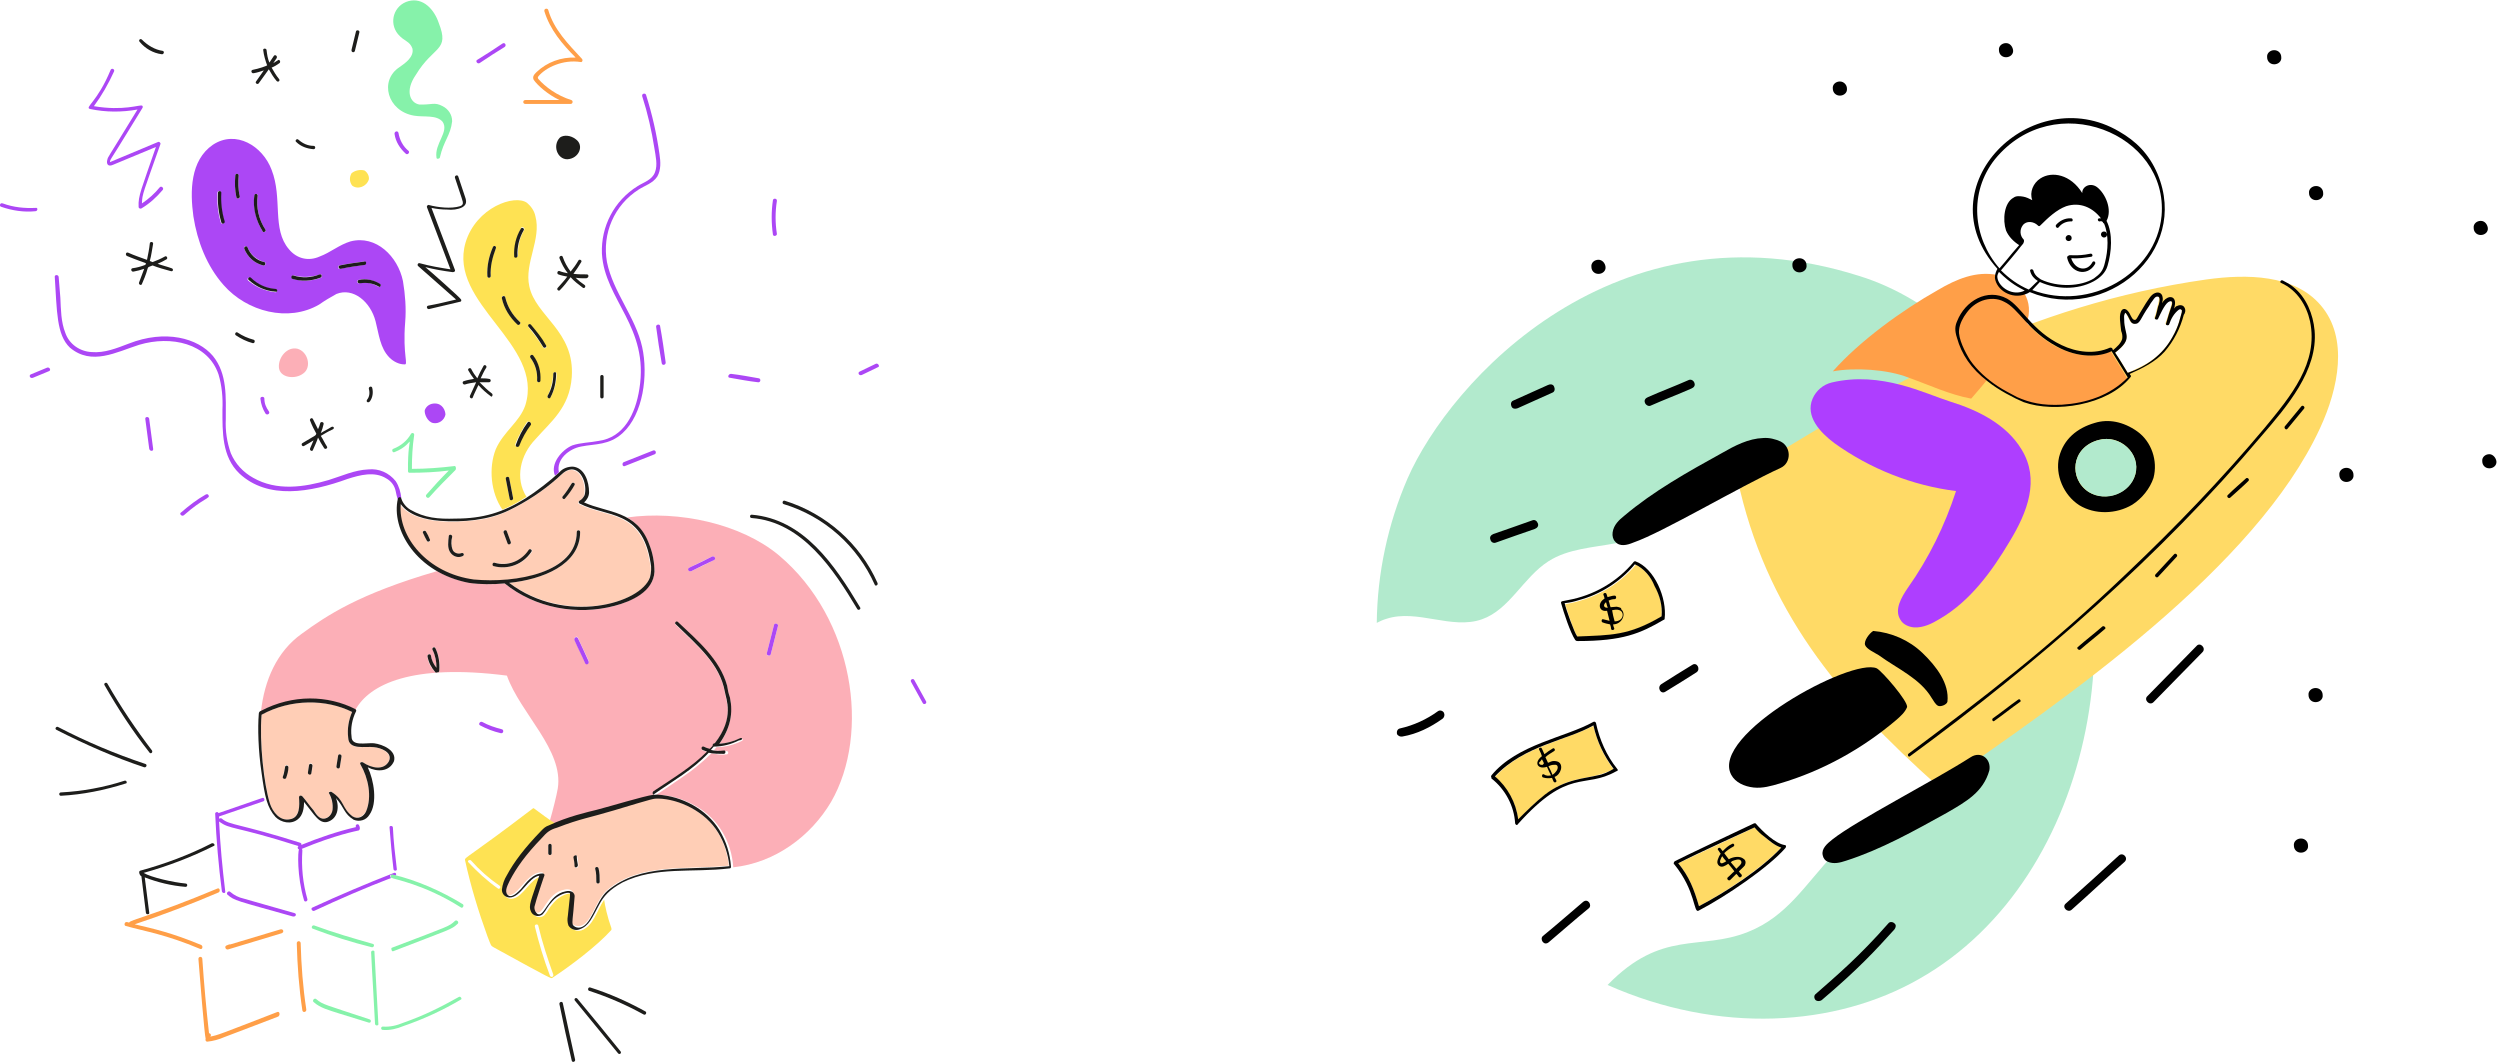 <svg width="518" height="220" viewBox="0 0 518 220" fill="none" xmlns="http://www.w3.org/2000/svg">
<g clip-path="url(#clip0)">
<path d="M109.665 59.284C108.623 54.537 112.213 49.558 110.939 44.811C110.707 43.653 110.012 42.727 109.202 42.032C106.654 40.179 98.664 42.958 96.464 50.253C92.758 62.99 112.792 71.211 108.854 83.948C107.696 87.421 104.338 89.39 102.717 93.095C101.211 96.916 101.675 102.127 104.107 105.6C106.075 104.79 107.465 103.979 109.086 102.937C106.654 99.116 107.812 94.253 110.939 91.011C114.066 87.421 118.003 84.527 118.466 78.158C119.161 68.548 110.939 65.537 109.665 59.284ZM104.686 61.6C105.149 63.569 106.191 65.305 107.696 66.695C108.044 67.042 107.581 67.505 107.233 67.158C105.612 65.769 104.454 63.8 103.991 61.716C103.875 61.253 104.57 61.137 104.686 61.6ZM108.623 47.59C107.696 49.211 107.233 51.063 107.349 52.916C107.349 53.379 106.654 53.379 106.654 52.916C106.538 50.948 107.117 48.863 108.044 47.127C108.16 46.895 108.854 47.242 108.623 47.59ZM112.56 72.021C111.634 70.516 110.591 69.127 109.549 67.853C109.202 67.505 109.781 67.042 110.012 67.39C111.17 68.779 112.213 70.169 113.139 71.674C113.487 72.021 112.792 72.369 112.56 72.021ZM109.897 87.885C108.97 89.274 108.16 90.779 107.465 92.284C107.349 92.748 106.654 92.516 106.77 92.053C107.349 90.432 108.275 88.927 109.202 87.421C109.549 87.19 110.128 87.537 109.897 87.885ZM105.496 99L106.307 103.169C106.423 103.632 105.728 103.748 105.612 103.4L104.801 99.232C104.686 98.769 105.38 98.653 105.496 99ZM111.286 78.853C111.402 77.116 110.939 75.495 109.897 74.106C109.665 73.758 110.128 73.295 110.36 73.642C111.518 75.148 112.097 77 111.865 78.853C111.981 79.316 111.17 79.316 111.286 78.853ZM114.066 82.327C113.834 82.79 113.255 82.327 113.487 81.979C114.181 80.59 114.529 78.969 114.645 77.463C114.645 77 115.339 77 115.339 77.463C115.339 79.2 114.876 80.821 114.066 82.327ZM102.138 51.179C102.37 50.716 102.949 51.179 102.717 51.527C101.906 53.263 101.559 55.232 101.675 57.2C101.675 57.663 100.98 57.663 100.98 57.2C100.864 55.116 101.327 53.032 102.138 51.179Z" fill="#FEE253"/>
<path d="M161.428 115.095C153.554 108.495 140.584 105.716 129.93 107.221C133.751 109.305 135.604 114.284 135.604 118.453C135.373 122.505 130.741 124.589 127.382 125.516C119.624 127.6 110.823 125.979 104.569 120.884C98.316 121.463 94.379 120.421 90.557 118.337C74.229 123.084 67.628 127.6 62.533 131.305C57.322 135.01 54.774 141.032 54.08 147.4C60.796 143.926 67.976 144.158 73.65 147.053C76.545 141.842 85.23 137.442 105.033 139.989C107.812 147.863 116.844 155.389 115.571 163.379C115.339 164.768 114.528 168.01 113.949 169.979C114.297 170.21 114.644 170.442 114.992 170.674C119.16 168.937 120.782 168.705 123.792 167.895C126.224 167.316 133.404 165.116 135.604 164.768C135.257 164.653 135.257 164.305 135.489 164.074C139.542 161.295 143.247 159.095 146.606 155.853C146.258 155.737 146.027 155.621 145.679 155.505C145.216 155.389 145.448 154.695 145.911 154.81C146.374 154.926 146.721 155.158 147.185 155.274C147.416 155.042 147.648 154.81 147.764 154.579C147.648 154.347 147.764 154.116 148.111 154.116C149.964 151.684 151.238 148.905 150.659 145.663C150.543 144.968 150.311 144.274 150.195 143.463C149.153 137.558 144.289 133.621 140.005 129.453C139.657 129.105 140.121 128.642 140.468 128.989C144.521 132.926 149.153 136.747 150.659 142.189C150.774 142.653 150.774 143 150.89 143.463C151.006 143.926 151.469 144.968 151.469 146.705C151.585 149.484 150.659 151.916 149.037 154.116C150.543 154 152.048 153.653 153.322 152.958C153.785 152.726 154.133 153.421 153.669 153.537C152.048 154.347 150.195 154.81 148.458 154.81C148.227 155.042 148.111 155.274 147.879 155.505C148.69 155.621 149.616 155.621 150.543 155.621C151.006 155.621 151.006 156.316 150.543 156.316C149.501 156.432 148.458 156.316 147.416 156.084C146.027 157.474 144.637 158.632 143.131 159.789C141.394 161.063 135.952 164.768 135.836 164.768C137.689 164.537 141.163 165.232 144.289 167.084C148.922 169.747 151.585 174.495 151.932 179.705C160.618 178.779 168.029 173.221 172.198 166.158C180.42 151.916 176.946 128.179 161.428 115.095ZM91.02 138.947C91.02 139.179 90.789 139.295 90.557 139.295C90.442 139.41 90.21 139.295 90.21 139.295C89.284 138.368 88.704 137.326 88.589 136.053C88.473 135.589 89.168 135.358 89.283 135.821C89.399 136.747 89.862 137.674 90.442 138.368C90.442 137.095 90.21 135.821 89.631 134.663C89.399 134.2 90.094 133.853 90.21 134.316C90.905 135.705 91.252 137.326 91.02 138.947ZM121.245 137.326C120.55 135.705 119.739 134.2 119.045 132.579C118.813 132.116 119.508 131.653 119.739 132.116C120.434 133.737 121.245 135.242 121.94 136.863C122.171 137.442 121.476 137.789 121.245 137.326ZM147.995 116.021C146.374 116.832 144.753 117.642 143.247 118.337C142.784 118.568 142.321 117.874 142.784 117.642C144.405 116.832 146.027 116.021 147.532 115.326C147.995 115.095 148.458 115.789 147.995 116.021ZM161.197 129.684C160.733 131.653 160.154 133.621 159.691 135.589C159.575 136.053 158.765 135.937 158.881 135.358L160.386 129.453C160.502 128.989 161.312 129.221 161.197 129.684Z" fill="#FCAFB7"/>
<path d="M83.146 103.169C83.03 102.011 82.683 100.737 81.988 99.695C80.599 97.958 78.514 97.032 76.314 97.263C73.419 97.379 70.755 98.653 68.092 99.463C62.997 100.969 57.322 101.779 52.459 99C50.374 97.842 48.753 96.106 47.827 93.906C47.016 91.59 46.669 89.274 46.784 86.842C46.784 82.326 47.132 77.463 44.121 73.758C40.994 70.053 34.278 68.2 26.635 71.211C24.203 72.137 21.655 73.179 18.992 72.948C16.56 72.832 14.36 71.326 13.549 69.011C12.623 66.695 12.623 64.148 12.507 61.716L12.159 57.432C12.159 56.853 11.233 56.853 11.349 57.432C11.812 64.495 11.696 69.358 14.476 72.021C18.992 75.842 24.087 72.948 28.835 71.442C35.436 69.474 43.079 71.095 45.279 77.579C45.974 79.895 46.205 82.442 46.09 84.874C46.09 89.505 45.974 94.6 49.564 98.074C55.469 103.632 64.386 102.011 72.029 99.232C74.577 98.421 77.588 97.611 80.02 99.116C81.062 99.695 81.757 100.621 81.988 101.779C82.104 102.358 82.22 102.937 82.451 103.516C82.799 103.284 82.915 103.284 83.146 103.169Z" fill="#AC47F5"/>
<path d="M115.803 97.842C115.224 95.179 117.887 92.979 120.435 92.516C123.33 91.937 126.225 92.284 129.004 89.737C133.289 85.8 134.331 77.695 133.057 71.905C131.667 65.653 127.035 60.558 125.762 54.305C124.719 48.4 127.267 42.495 132.362 39.253C133.636 38.442 135.257 37.979 136.184 36.59C136.994 35.2 136.879 33.463 136.647 31.958C136.068 27.79 135.142 23.737 133.868 19.684C133.752 19.221 132.941 19.337 133.057 19.916C134.215 23.505 135.026 27.095 135.605 30.8C135.836 32.305 136.3 34.158 135.721 35.663C135.142 37.284 133.405 37.747 132.131 38.558C127.267 41.568 124.488 46.895 124.719 52.568C125.298 62.179 134.563 67.737 132.478 80.59C131.667 85.8 129.236 90.663 124.025 91.358C122.287 91.705 120.319 91.705 118.582 92.284C116.382 93.21 113.95 96.105 114.992 98.537C115.339 98.305 115.339 98.305 115.803 97.842Z" fill="#AC47F5"/>
<path d="M119.508 110.232C119.508 109.768 120.203 109.768 120.203 110.232C120.203 117.063 112.328 120.074 105.496 120.768C114.644 127.6 127.382 126.674 133.057 121.926C134.678 120.653 135.141 118.8 134.678 116.716C132.941 105.6 125.53 107.337 119.971 104.442C119.739 104.326 119.739 103.979 119.971 103.863C120.434 103.632 120.782 103.168 121.013 102.705C121.476 100.505 120.434 97.263 118.234 97.379C117.076 97.495 116.265 98.421 115.339 99.232C112.328 101.895 108.97 104.095 105.38 105.832C103.18 106.874 100.864 107.568 98.432 107.8C93.568 108.379 85.694 108.495 82.914 104.558C82.451 109.768 86.273 115.905 92.294 118.453C95.421 119.958 98.895 120.653 104.569 120.19C111.286 119.726 119.508 116.947 119.508 110.232ZM92.989 111.042C93.105 110.579 93.684 110.811 93.684 111.274C93.452 112.2 93.452 113.126 93.8 113.937C94.147 114.632 94.842 114.863 95.537 114.632C95.884 114.4 96.347 114.979 95.884 115.211C94.958 115.674 93.916 115.326 93.337 114.516C92.642 113.474 92.873 112.2 92.989 111.042ZM105.033 110.116C105.264 110.811 105.612 111.621 105.843 112.316C105.959 112.779 105.264 112.895 105.148 112.547L104.338 110.347C104.106 109.884 104.801 109.768 105.033 110.116ZM116.613 102.821C118.466 100.621 118.35 99.695 118.929 100.042C119.045 100.158 119.16 100.39 119.045 100.505C118.466 101.432 117.771 102.358 117.076 103.284C116.844 103.632 116.265 103.168 116.613 102.821ZM88.473 112.084C88.241 111.505 87.894 110.926 87.662 110.463C87.431 110.116 88.01 109.653 88.241 110.116C88.473 110.695 88.82 111.274 89.052 111.737C89.284 112.2 88.704 112.547 88.473 112.084ZM102.369 117.295C101.906 117.179 102.138 116.484 102.601 116.6C105.264 117.295 108.159 116.253 109.665 113.937C109.896 113.59 110.475 113.937 110.244 114.284C108.507 116.947 105.264 118.105 102.369 117.295Z" fill="#FFCEB6"/>
<path d="M83.957 66.695C84.188 63.916 83.957 61.021 83.493 58.242C82.451 53.148 77.935 48.632 72.608 50.021C70.292 50.716 68.439 52.337 66.239 53.148C63.923 54.19 61.491 53.611 59.87 51.642C56.28 47.474 58.596 41.106 56.28 35.2C54.427 30.221 48.869 26.863 44.121 29.99C39.373 33.232 39.373 39.716 40.068 44.811C40.878 50.021 42.847 55.116 46.321 59.053C51.185 64.611 59.754 66.811 66.123 63.106C67.281 62.295 68.439 61.6 69.713 60.906C73.187 59.516 76.777 62.527 77.819 66.579C78.514 69.242 78.746 72.137 80.714 74.106C81.525 74.916 82.683 75.495 83.725 75.495C84.767 75.727 83.378 73.758 83.957 66.695ZM78.398 59.4C77.24 58.706 75.85 58.358 74.461 58.706C73.998 58.821 73.882 58.127 74.229 58.011C75.735 57.663 77.356 58.011 78.63 58.821C79.093 59.053 78.746 59.632 78.398 59.4ZM70.292 55C72.029 54.653 73.766 54.421 75.387 54.19C75.85 54.19 75.85 54.885 75.387 54.885C73.766 55.116 72.029 55.348 70.408 55.695C70.06 55.811 69.945 55.116 70.292 55ZM66.471 57.548C64.618 58.242 62.649 58.358 60.68 57.779C60.217 57.663 60.449 56.969 60.912 57.084C62.649 57.548 64.618 57.432 66.355 56.853C66.702 56.737 66.818 57.432 66.471 57.548ZM48.984 40.874C48.637 39.369 48.637 37.864 48.753 36.358C48.753 35.895 49.448 35.895 49.448 36.358C49.332 37.864 49.332 39.253 49.679 40.758C49.795 41.106 49.1 41.337 48.984 40.874ZM55.006 47.59C55.238 47.937 54.659 48.285 54.427 47.937C53.038 45.737 52.459 43.074 52.69 40.527C52.69 40.063 53.501 40.063 53.385 40.527C53.038 42.958 53.617 45.506 55.006 47.59ZM57.091 60.558C55.006 60.327 53.038 59.516 51.416 58.127C51.069 57.779 51.532 57.316 51.88 57.663C53.269 58.937 55.122 59.748 56.975 59.979C57.554 59.864 57.554 60.558 57.091 60.558ZM51.3 51.295C51.88 52.8 53.269 53.842 54.775 54.306C55.238 54.421 55.006 55.116 54.543 55C52.69 54.537 51.3 53.264 50.606 51.527C50.374 51.063 51.069 50.832 51.3 51.295ZM45.742 46.084C45.163 44.116 44.931 42.032 45.047 39.948C45.047 39.484 45.742 39.484 45.742 39.948C45.51 44.695 47.016 46.2 46.089 46.316C45.974 46.432 45.858 46.316 45.742 46.084Z" fill="#AC47F5"/>
<path d="M91.715 22C89.978 21.073 89.515 21.768 86.852 21.652C84.999 21.305 83.841 18.873 86.157 15.516C89.862 9.379 93.221 10.652 90.905 4.747C89.978 1.968 87.662 -0.579 84.651 0.231C81.641 1.042 80.483 4.631 82.451 7.063C83.841 8.684 84.883 8.452 85.462 10.073C85.809 11.81 83.957 13.084 82.799 13.895C78.514 16.674 80.251 23.042 85.809 23.968C87.894 24.316 90.442 23.737 91.715 25.242C93.105 27.326 89.978 29.758 90.442 32.652C90.442 33 90.905 32.884 90.789 32.884C90.905 32.884 91.136 32.768 91.136 32.652C91.947 29.063 93.337 28.137 93.684 25.126C93.684 23.737 92.873 22.579 91.715 22Z" fill="#86F2AA"/>
<path d="M61.607 72.253C59.523 71.79 57.67 73.99 57.785 76.074C57.901 78.274 61.144 78.737 62.881 77.347C64.618 76.074 63.807 72.832 61.607 72.253Z" fill="#FCAFB7"/>
<path d="M75.503 35.316C74.576 35.084 73.534 35.316 72.84 35.895C72.376 36.705 72.376 37.632 72.955 38.442C74.113 39.368 75.966 38.674 76.429 37.168C76.545 36.474 76.082 35.663 75.503 35.316Z" fill="#FEE253"/>
<path d="M94.147 96.569C91.252 96.916 88.357 97.148 85.346 97.148C85.346 94.832 85.462 92.516 85.81 90.2C85.925 89.737 85.346 89.506 85.115 89.969C84.304 91.358 83.03 92.4 81.525 92.979C81.062 93.095 81.293 93.906 81.757 93.674C86.504 91.821 84.42 88.463 84.536 97.611C84.536 97.843 84.652 97.958 84.883 97.958C87.547 97.958 90.326 97.843 92.989 97.495C91.368 99.116 89.863 100.737 88.357 102.474C88.01 102.821 88.589 103.4 88.936 103.053C90.673 101.085 92.526 99.232 94.379 97.379C94.611 97.032 94.379 96.453 94.147 96.569Z" fill="#86F2AA"/>
<path d="M120.55 12.158C117.771 9.147 114.76 6.137 113.602 2.084C113.486 1.621 112.676 1.737 112.791 2.316C113.949 6.137 116.497 9.147 119.276 11.926C116.266 11.81 113.37 12.853 111.17 14.937C110.707 15.4 110.244 15.863 110.591 16.558C111.402 17.716 113.486 19.568 115.918 20.726C113.602 20.726 111.17 20.726 108.854 20.726C108.275 20.726 108.275 21.537 108.854 21.537C111.981 21.537 115.108 21.537 118.234 21.537C118.697 21.537 118.813 20.842 118.35 20.726C115.455 19.8 113.023 18.063 111.518 16.326C111.402 16.095 111.402 16.095 111.518 15.863C113.023 14.01 116.613 12.274 120.319 12.853C120.55 12.968 120.898 12.505 120.55 12.158Z" fill="#FF9F48"/>
<path d="M102.138 51.179C101.327 53.032 100.864 55.116 100.98 57.2C100.98 57.663 101.674 57.663 101.674 57.2C101.559 55.232 102.022 53.379 102.717 51.526C102.948 51.063 102.369 50.716 102.138 51.179Z" fill="#1D1D1B"/>
<path d="M107.233 53.032C107.117 51.179 107.58 49.327 108.507 47.706C108.738 47.358 108.159 47.011 107.928 47.358C106.885 49.095 106.422 51.063 106.538 53.148C106.538 53.495 107.233 53.495 107.233 53.032Z" fill="#1D1D1B"/>
<path d="M107.696 66.695C106.191 65.305 105.149 63.569 104.685 61.6C104.57 61.137 103.875 61.368 103.991 61.832C104.454 63.916 105.612 65.769 107.233 67.274C107.58 67.505 108.044 66.926 107.696 66.695Z" fill="#1D1D1B"/>
<path d="M110.012 67.274C109.665 66.927 109.201 67.39 109.549 67.737C110.707 69.011 111.633 70.4 112.56 71.906C112.791 72.253 113.37 71.906 113.139 71.558C112.328 70.053 111.17 68.663 110.012 67.274Z" fill="#1D1D1B"/>
<path d="M109.896 74.106C110.939 75.495 111.402 77.116 111.286 78.853C111.286 79.316 111.981 79.316 111.981 78.853C112.097 77.001 111.633 75.148 110.475 73.643C110.128 73.295 109.665 73.758 109.896 74.106Z" fill="#1D1D1B"/>
<path d="M114.644 77.464C114.644 79.085 114.297 80.59 113.486 81.979C113.255 82.442 113.95 82.79 114.065 82.327C114.876 80.822 115.223 79.085 115.223 77.464C115.339 77 114.644 77 114.644 77.464Z" fill="#1D1D1B"/>
<path d="M109.317 87.537C108.275 88.927 107.464 90.548 106.885 92.169C106.769 92.632 107.348 92.748 107.58 92.4C108.159 90.895 108.97 89.39 110.012 88C110.128 87.537 109.549 87.19 109.317 87.537Z" fill="#1D1D1B"/>
<path d="M104.801 99.232L105.612 103.4C105.727 103.863 106.422 103.632 106.306 103.169L105.496 99C105.38 98.653 104.685 98.769 104.801 99.232Z" fill="#1D1D1B"/>
<path d="M90.21 134.316C89.978 133.853 89.399 134.316 89.631 134.663C90.21 135.821 90.442 137.095 90.442 138.369C89.862 137.674 89.399 136.748 89.284 135.821C89.168 135.358 88.473 135.59 88.589 136.053C88.82 137.326 89.399 138.369 90.21 139.295C90.326 139.411 90.442 139.411 90.557 139.295C90.789 139.411 91.02 139.179 91.02 138.948C91.136 137.326 90.905 135.705 90.21 134.316Z" fill="#1D1D1B"/>
<path d="M72.608 154.116C72.376 153.769 72.145 153.306 72.145 152.842C71.913 150.99 72.261 149.137 72.956 147.516C67.744 144.853 60.449 144.621 54.196 148.095C53.732 153.769 54.775 162.569 55.933 166.506C56.512 168.242 58.017 170.211 60.102 169.748C62.186 169.285 62.07 166.737 61.954 165.232C61.954 164.885 62.417 164.769 62.649 165C63.46 165.927 64.155 166.969 64.965 167.895C65.544 168.59 66.123 169.748 67.165 169.632C68.092 169.4 68.787 168.706 68.903 167.779C69.018 166.621 68.671 165.463 68.208 164.421C68.092 164.074 68.439 163.842 68.671 164.074C71.334 165.811 70.755 167.432 73.071 169.169C74.114 169.863 75.272 169.053 75.851 168.127C77.124 165.116 76.314 161.179 74.693 158.4C74.577 158.053 74.808 157.706 75.156 157.937C76.893 159.211 79.556 159.674 80.599 157.706C81.293 155.853 78.746 154.927 77.472 154.811C75.503 154.579 73.882 155.274 72.608 154.116ZM59.291 161.063C59.175 161.527 58.48 161.295 58.596 160.832C58.828 160.137 58.944 159.558 59.059 158.863C59.059 158.4 59.754 158.4 59.754 158.863C59.638 159.674 59.523 160.369 59.291 161.063ZM64.502 160.137C64.386 160.6 63.691 160.369 63.807 159.906C63.923 159.442 63.923 158.979 64.039 158.4C64.155 157.937 64.849 158.169 64.734 158.632C64.734 159.211 64.618 159.674 64.502 160.137ZM70.408 158.979C70.292 159.442 69.597 159.211 69.713 158.748C69.829 158.053 69.945 157.242 70.061 156.548C70.176 156.085 70.871 156.316 70.755 156.779C70.639 157.474 70.524 158.169 70.408 158.979Z" fill="#FFCEB6"/>
<path d="M126.688 192.327C125.877 190.127 125.298 187.464 125.182 186.421C123.561 188.853 122.982 191.864 120.434 192.79C119.508 193.021 118.582 192.674 118.118 191.979C117.887 191.4 117.771 190.706 118.003 190.011C118.466 185.379 118.466 185.495 118.35 185.264C118.003 184.916 116.034 185.495 114.76 187C113.602 188.274 113.602 188.737 112.792 189.664C111.981 190.358 110.707 190.011 110.36 189.085C109.781 187.927 110.36 187 112.097 181.674C109.896 182.021 108.507 185.727 106.307 186.19C105.38 186.421 104.57 185.843 104.338 184.916C104.222 184.337 104.454 182.832 105.264 181.558C106.77 178.779 108.854 176 112.444 172.295C112.907 171.716 113.023 171.485 115.108 170.674C113.486 169.632 112.097 168.59 110.707 167.548C110.591 167.432 110.476 167.432 110.36 167.548C97.158 177.621 96.232 177.621 96.348 178.2C97.506 183.527 99.127 188.853 100.98 193.948C101.79 196.032 101.675 195.916 102.254 196.264C114.644 203.095 114.181 202.748 114.413 202.632C118.118 200.2 123.677 196.032 126.688 192.674C126.688 192.558 126.688 192.443 126.688 192.327ZM97.043 178.664C96.927 178.548 96.927 178.432 97.043 178.316C97.158 178.2 97.158 178.2 97.274 178.2C97.39 178.2 97.506 178.2 97.621 178.316C99.359 180.285 101.327 182.021 103.527 183.527C103.875 183.758 103.527 184.337 103.18 184.106C100.748 182.369 98.895 180.632 97.043 178.664ZM113.95 202.169C112.676 198.811 111.634 195.337 110.823 191.979C110.707 191.516 111.402 191.4 111.518 191.748C112.328 195.221 113.486 198.695 114.644 201.937C114.76 202.4 114.181 202.632 113.95 202.169Z" fill="#FEE253"/>
<path d="M125.761 184.453C132.593 178.663 142.321 180.284 151.006 179.358C150.774 176.927 149.964 174.495 148.69 172.411C146.027 168.011 140.468 165.463 136.299 165.348C135.025 165.348 134.678 165.463 131.899 166.274C118.697 169.863 118.813 169.748 115.223 171.253C113.718 171.716 113.023 172.295 112.096 173.337C108.622 176.927 106.77 179.59 105.38 182.253C105.033 182.948 104.338 184.337 104.917 185.148C105.727 186.074 107.117 184.684 107.696 183.99C108.97 182.6 110.244 180.748 112.212 180.748C112.444 180.748 112.56 180.863 112.56 181.095C112.56 181.211 112.675 180.979 111.17 185.263C110.938 185.958 110.707 186.537 110.591 187.232C110.359 187.811 110.591 188.506 111.054 188.969C112.56 190.011 113.139 185.032 116.96 184.337C117.423 184.221 117.887 184.221 118.35 184.453C118.697 184.685 118.929 185.148 118.813 185.611C118.466 190.474 118.234 190.474 118.466 191.284C118.697 191.632 119.16 191.863 119.624 191.863C122.403 192.211 123.213 186.653 125.761 184.453ZM114.297 176.811C114.297 177.274 113.602 177.274 113.602 176.811V175.19C113.602 174.727 114.297 174.727 114.297 175.19V176.811ZM124.024 179.937C124.256 180.863 124.256 181.79 124.256 182.716C124.256 183.179 123.561 183.179 123.561 182.716C123.561 181.79 123.561 180.979 123.329 180.053C123.213 179.59 123.908 179.474 124.024 179.937ZM119.16 179.59C119.045 179.011 118.929 178.316 118.929 177.737C118.813 177.274 119.508 177.042 119.624 177.506C119.739 178.085 119.855 178.779 119.855 179.358C119.855 179.821 119.16 180.053 119.16 179.59Z" fill="#FFCEB6"/>
<path d="M62.649 176.232C62.649 176.116 62.649 176 62.533 175.884C69.481 172.99 73.882 172.179 74.345 172.063C74.693 171.832 74.577 171.253 74.345 170.905C73.998 170.558 73.534 171.021 73.766 171.369C69.829 172.295 66.123 173.569 62.417 175.074C62.533 174.842 62.417 174.726 62.186 174.611C49.332 170.558 47.595 171.021 45.974 169.632C45.858 169.516 45.626 169.516 45.395 169.632C45.395 169.632 45.395 169.284 45.395 169.169C48.406 168.126 51.532 167.084 54.543 166.042C55.006 165.926 54.775 165.116 54.311 165.348C51.3 166.39 48.29 167.432 45.279 168.474C45.163 168.126 44.584 168.242 44.584 168.59C44.816 173.916 45.279 179.358 45.974 184.684C46.089 185.148 46.784 185.148 46.668 184.684C46.089 179.937 45.626 175.074 45.395 170.211C47.711 171.948 48.406 171.021 61.839 175.305C61.607 175.537 61.607 175.884 61.954 176C61.723 176.348 61.491 181.442 62.996 186.537C63.112 187 63.807 186.769 63.691 186.305C62.765 183.063 62.417 179.705 62.649 176.232Z" fill="#AC47F5"/>
<path d="M81.641 180.864C75.966 183.064 70.292 185.495 64.734 188.042C64.27 188.274 64.734 188.853 65.081 188.737C70.292 186.306 75.619 183.99 81.062 181.906C80.83 181.79 80.83 181.558 80.83 181.442C80.946 181.095 81.409 181.327 81.988 181.442C82.22 181.095 81.988 180.748 81.641 180.864Z" fill="#AC47F5"/>
<path d="M61.028 189.2C61.028 189.2 51.648 186.537 50.49 186.189C49.448 185.958 48.521 185.495 47.711 184.8C47.363 184.453 46.784 185.032 47.132 185.379C48.637 186.653 48.753 186.537 60.68 189.895C61.375 190.011 61.491 189.316 61.028 189.2Z" fill="#AC47F5"/>
<path d="M81.409 171.485C81.409 171.021 80.599 171.021 80.714 171.485C80.946 174.379 81.178 177.158 81.525 180.053C81.525 180.516 82.336 180.516 82.22 180.053C81.873 177.158 81.525 174.264 81.409 171.485Z" fill="#AC47F5"/>
<path d="M77.24 195.568C73.187 194.41 69.134 193.253 65.081 191.747C64.618 191.632 64.386 192.326 64.849 192.442C68.786 193.947 72.84 195.221 77.008 196.263C77.472 196.379 77.703 195.684 77.24 195.568Z" fill="#86F2AA"/>
<path d="M76.893 197.305C77.124 202.284 77.472 207.147 77.703 212.126C77.703 212.59 78.514 212.59 78.398 212.126L77.587 197.305C77.703 196.842 76.893 196.842 76.893 197.305Z" fill="#86F2AA"/>
<path d="M95.884 187.348C91.368 184.569 86.273 182.369 81.409 181.211C80.946 181.095 80.714 181.79 81.177 181.905C81.409 182.137 87.894 183.179 95.537 188.042C95.884 188.274 96.232 187.579 95.884 187.348Z" fill="#86F2AA"/>
<path d="M81.525 197.074C93.453 192.443 93.453 192.674 94.842 191.4C95.19 191.053 94.611 190.474 94.263 190.821C92.99 191.979 93.337 191.748 81.178 196.379C80.946 196.495 81.178 197.306 81.525 197.074Z" fill="#86F2AA"/>
<path d="M76.545 211.2C67.165 208.074 66.934 208.19 65.544 207.032C65.197 206.685 64.618 207.263 64.965 207.611C66.355 208.885 68.323 209.348 70.06 209.927L76.429 211.895C76.893 212.011 77.008 211.316 76.545 211.2Z" fill="#86F2AA"/>
<path d="M95.074 206.568C91.136 208.768 87.894 210.389 83.609 211.895C82.219 212.474 80.83 212.821 79.325 212.705C78.861 212.705 78.861 213.4 79.325 213.4C80.83 213.516 82.219 213.168 83.609 212.589C87.662 211.2 91.715 209.347 95.421 207.147C95.884 207.032 95.421 206.337 95.074 206.568Z" fill="#86F2AA"/>
<path d="M58.133 192.558C54.659 193.6 51.185 194.642 47.711 195.684C47.595 195.684 47.479 195.684 47.479 195.684L46.9 195.916C46.437 196.147 46.784 196.842 47.247 196.726C50.953 195.568 54.659 194.526 58.364 193.368C58.943 193.137 58.712 192.442 58.133 192.558Z" fill="#FF9F48"/>
<path d="M62.302 195.453C62.302 194.874 61.491 194.874 61.491 195.453C61.607 200.084 61.954 204.716 62.649 209.348C62.765 209.926 63.576 209.695 63.46 209.116C62.765 204.6 62.418 199.969 62.302 195.453Z" fill="#FF9F48"/>
<path d="M57.438 209.695C45.163 214.442 45.279 214.442 43.542 214.79L43.657 214.674C43.773 214.442 43.657 214.095 43.31 214.095C42.731 209 42.268 203.79 41.92 198.695C41.92 198.116 41.11 198.116 41.11 198.695C41.342 201.705 42.384 214.674 42.615 215.253C42.499 215.484 42.615 215.832 42.963 215.832C44.121 215.716 45.395 215.369 46.437 214.905C47.711 214.442 57.67 210.621 57.67 210.621C58.133 210.274 57.901 209.463 57.438 209.695Z" fill="#FF9F48"/>
<path d="M41.689 195.8C35.551 193.253 31.846 192.442 27.909 191.516C33.815 189.548 39.605 187.348 45.279 184.916C45.742 184.685 45.511 183.874 45.047 184.106C31.498 189.779 26.866 190.59 26.75 191.169C26.635 191.169 26.519 191.053 26.287 191.053C25.824 190.937 25.593 191.748 26.056 191.864C30.225 193.021 34.278 193.6 41.457 196.611C41.921 196.842 42.152 196.032 41.689 195.8Z" fill="#FF9F48"/>
<path d="M43.889 174.727C39.141 177.158 34.162 179.011 29.067 180.4C28.603 180.516 28.951 181.442 29.298 181.558L30.224 189.085C30.224 189.548 31.035 189.548 30.919 189.085C30.572 186.653 30.34 184.221 29.993 181.79C32.656 182.832 35.551 183.527 38.447 183.758C38.91 183.758 38.91 183.064 38.447 183.064C35.899 182.832 31.267 181.79 29.761 180.863C34.741 179.474 39.605 177.621 44.237 175.306C44.7 175.19 44.352 174.611 43.889 174.727Z" fill="#1D1D1B"/>
<path d="M77.472 154C75.735 153.884 72.84 154.695 72.84 152.611C72.608 150.874 72.956 149.021 73.766 147.4C73.882 147.284 73.766 147.053 73.65 146.937C67.976 144.042 60.681 143.811 54.08 147.284C53.733 147.4 53.617 147.632 53.617 147.979C53.385 150.758 53.501 155.505 54.196 160.137C54.891 165.232 55.354 167.316 57.091 169.284C58.249 170.442 60.333 170.905 61.723 169.747C62.765 168.937 62.997 167.432 62.997 166.158C63.691 167.084 64.386 167.895 65.081 168.821C65.776 169.632 66.587 170.558 67.745 170.326C69.945 169.747 70.408 167.316 69.597 165.347C71.45 167.432 71.219 168.589 73.303 169.863C74.461 170.326 75.851 169.979 76.546 168.821C78.283 166.389 77.472 161.642 76.198 158.979C78.167 160.021 80.714 159.905 81.641 157.705C82.22 155.505 79.325 154.232 77.472 154ZM80.599 157.705C79.556 159.674 77.009 159.211 75.156 157.937C74.808 157.821 74.461 158.053 74.693 158.4C76.314 161.179 77.125 165.116 75.851 168.126C75.388 169.168 74.23 169.863 73.072 169.168C70.755 167.432 71.45 165.811 68.671 164.074C68.439 163.958 67.976 164.189 68.208 164.421C68.787 165.463 69.018 166.621 68.903 167.779C68.787 168.705 68.092 169.516 67.166 169.632C66.123 169.747 65.428 168.589 64.965 167.895C64.155 166.968 63.46 165.926 62.649 165C62.418 164.768 61.955 164.768 61.955 165.232C62.07 166.853 62.186 169.4 60.102 169.747C58.017 170.211 56.512 168.242 55.933 166.505C54.659 162.453 53.733 153.768 54.196 148.095C60.333 144.737 67.629 144.853 72.956 147.516C72.261 149.137 71.913 150.989 72.145 152.842C72.261 155.505 75.619 154.579 77.472 154.811C78.862 154.926 81.409 155.853 80.599 157.705Z" fill="#1D1D1B"/>
<path d="M70.061 156.547C69.945 157.242 69.829 158.053 69.713 158.747C69.597 159.211 70.292 159.442 70.408 158.979C70.524 158.284 70.64 157.474 70.755 156.779C70.871 156.316 70.176 156.084 70.061 156.547Z" fill="#1D1D1B"/>
<path d="M64.038 158.516C63.923 158.979 63.923 159.442 63.807 160.021C63.691 160.485 64.386 160.716 64.502 160.253C64.618 159.79 64.618 159.327 64.733 158.748C64.849 158.285 64.154 158.053 64.038 158.516Z" fill="#1D1D1B"/>
<path d="M59.059 158.979C58.943 159.674 58.828 160.369 58.596 160.948C58.48 161.411 59.175 161.527 59.291 161.179C59.522 160.484 59.754 159.79 59.754 158.979C59.754 158.516 59.059 158.516 59.059 158.979Z" fill="#1D1D1B"/>
<path d="M153.322 152.958C151.933 153.653 150.543 154 149.038 154.116C151.354 150.874 151.933 147.748 151.238 144.506C151.122 144.158 151.006 143.811 150.891 143.348C150.775 142.884 150.775 142.537 150.659 142.074C149.154 136.632 144.637 132.811 140.468 128.874C140.121 128.527 139.658 129.106 140.005 129.337C144.521 133.737 149.154 137.558 150.196 143.348C150.427 144.853 152.28 148.674 148.111 154C147.88 154 147.764 154.116 147.648 154.348C147.648 154.579 147.88 154.348 147.069 155.158C146.606 155.042 146.259 154.927 145.795 154.695C145.332 154.579 145.216 155.158 145.564 155.39C145.911 155.506 146.143 155.621 146.49 155.737C143.248 158.979 139.542 161.179 135.373 163.958C135.142 164.19 135.142 164.537 135.489 164.653C133.173 165 126.804 166.969 123.677 167.779C121.824 168.242 117.655 169.169 113.718 171.021C113.023 171.253 112.676 171.6 112.213 172.063C108.623 175.769 106.538 178.548 105.033 181.327C104.454 182.253 104.107 183.295 103.991 184.337C103.991 185.263 104.686 185.958 105.612 185.958C107.928 185.958 109.433 181.79 111.749 181.442C110.012 186.653 109.433 187.695 110.012 188.853C110.36 189.779 111.634 190.127 112.444 189.432C113.255 188.506 113.255 188.042 114.413 186.769C115.571 185.379 117.54 184.8 118.003 185.032C118.234 185.148 118.119 185.148 117.655 189.779C117.54 190.474 117.54 191.053 117.771 191.748C118.234 192.558 119.277 192.906 120.087 192.558C122.056 191.863 122.635 190.242 124.14 187.463C125.067 185.727 126.225 184.337 129.004 182.832C135.836 179.474 143.363 180.863 151.122 179.937C151.354 179.937 151.47 179.821 151.47 179.59C151.238 176.811 150.543 174.495 149.038 171.948C146.374 167.663 141.395 165 136.3 164.653C135.257 164.653 135.257 164.769 135.373 164.653C139.658 161.642 143.479 159.558 146.838 155.969C147.88 156.2 148.922 156.2 149.964 156.2C150.427 156.2 150.427 155.39 149.964 155.506C149.038 155.621 148.227 155.621 147.301 155.39C147.532 155.158 147.648 154.927 147.88 154.695C149.733 154.695 151.47 154.232 153.091 153.421C154.133 153.306 153.786 152.727 153.322 152.958ZM136.415 165.463C140.7 165.579 146.143 168.127 148.806 172.527C150.08 174.611 150.891 177.042 151.122 179.474C142.321 180.4 132.71 178.779 125.877 184.569C123.33 186.769 122.519 192.211 119.856 192.211C119.392 192.211 118.929 191.979 118.698 191.632C118.466 190.821 118.698 190.706 119.045 185.958C119.161 185.495 118.929 185.032 118.582 184.8C118.119 184.569 117.655 184.569 117.192 184.684C113.486 185.379 112.792 190.358 111.286 189.316C110.823 188.853 110.591 188.158 110.823 187.579C110.939 186.884 112.792 181.327 112.792 181.442C112.907 181.211 112.676 180.979 112.444 180.979C110.36 180.979 109.086 182.832 107.928 184.221C107.349 184.8 105.959 186.306 105.149 185.379C104.454 184.569 105.265 183.295 105.612 182.485C107.002 179.821 108.854 177.158 112.328 173.569C113.255 172.527 113.834 171.948 115.455 171.484C120.203 169.632 122.287 169.4 127.267 167.895C135.721 165.348 135.373 165.463 136.415 165.463Z" fill="#1D1D1B"/>
<path d="M113.602 175.19V176.811C113.602 177.274 114.297 177.274 114.297 176.811V175.19C114.297 174.726 113.602 174.726 113.602 175.19Z" fill="#1D1D1B"/>
<path d="M118.813 177.621C118.929 178.2 119.045 178.895 119.045 179.474C119.16 179.937 119.739 179.705 119.739 179.242C119.624 178.663 119.508 177.969 119.508 177.39C119.508 177.042 118.813 177.274 118.813 177.621Z" fill="#1D1D1B"/>
<path d="M123.329 180.053C123.561 180.863 123.561 181.79 123.561 182.716C123.561 183.179 124.256 183.179 124.256 182.716C124.256 181.79 124.256 180.863 124.024 179.937C123.908 179.474 123.214 179.59 123.329 180.053Z" fill="#1D1D1B"/>
<path d="M134.562 112.895C132.015 105.716 125.761 106.295 121.013 104.095C121.592 103.632 122.056 102.821 122.056 102.011C122.056 99.811 121.129 96.916 118.697 96.685C117.655 96.685 116.613 97.032 115.918 97.843C114.065 99.579 111.054 101.895 108.854 103.285C104.222 106.179 100.053 107.453 94.379 107.453C90.789 107.569 88.01 107.337 84.999 105.6C83.841 104.906 83.262 103.748 83.146 103.285C83.146 102.937 82.567 102.937 82.451 103.285C80.946 109.653 86.273 118.685 97.158 120.769C99.59 121.116 102.022 121.116 104.569 120.885C110.823 125.979 119.624 127.6 127.382 125.516C130.856 124.59 135.373 122.621 135.604 118.453C135.604 116.6 135.257 114.632 134.562 112.895ZM134.678 119.611C132.825 125.053 117.076 129.569 105.496 120.769C112.328 120.074 120.203 117.064 120.203 110.232C120.203 109.769 119.508 109.769 119.508 110.232C119.508 118.685 106.885 120.885 98.2 120.074C88.589 118.8 82.451 111.274 83.03 104.442C84.767 106.874 88.241 107.685 91.136 107.916C95.884 108.264 101.211 107.8 105.496 105.716C109.086 103.979 112.444 101.779 115.455 99.116C116.265 98.421 117.076 97.379 118.35 97.263C120.55 97.148 121.708 100.506 121.129 102.59C120.898 103.053 120.55 103.516 120.087 103.748C119.855 103.864 119.855 104.211 120.087 104.327C125.645 107.221 133.057 105.485 134.794 116.6C135.025 117.642 134.91 118.685 134.678 119.611Z" fill="#1D1D1B"/>
<path d="M88.242 110.116C88.01 109.769 87.431 110.116 87.662 110.463C87.894 111.042 88.242 111.621 88.473 112.084C88.705 112.432 89.284 112.084 89.052 111.737C88.821 111.158 88.589 110.695 88.242 110.116Z" fill="#1D1D1B"/>
<path d="M105.148 112.547C105.264 113.01 105.959 112.779 105.843 112.316C105.611 111.621 105.264 110.81 105.032 110.116C104.917 109.653 104.222 109.884 104.338 110.347L105.148 112.547Z" fill="#1D1D1B"/>
<path d="M109.549 113.937C108.043 116.253 105.148 117.411 102.485 116.6C102.022 116.484 101.906 117.179 102.253 117.295C105.264 118.105 108.391 116.947 110.128 114.284C110.359 113.937 109.78 113.589 109.549 113.937Z" fill="#1D1D1B"/>
<path d="M95.537 114.631C94.842 114.863 94.031 114.516 93.8 113.937C93.453 113.126 93.453 112.084 93.684 111.274C93.8 110.81 93.105 110.579 92.989 111.042C92.874 112.2 92.642 113.589 93.337 114.516C93.916 115.326 94.958 115.674 95.884 115.21C96.348 114.979 96 114.4 95.537 114.631Z" fill="#1D1D1B"/>
<path d="M118.466 100.158C117.887 101.084 117.308 102.011 116.613 102.821C116.265 103.169 116.844 103.632 117.076 103.284C117.771 102.474 118.466 101.548 119.045 100.505C119.276 100.158 118.697 99.811 118.466 100.158Z" fill="#1D1D1B"/>
<path d="M119.276 28.832C118.234 28.021 116.845 27.905 116.034 28.484C114.413 30.105 115.455 33 117.539 33C119.971 32.884 121.129 30.105 119.276 28.832Z" fill="#1D1D1B"/>
<path d="M121.592 56.853C120.666 56.853 119.74 56.853 118.813 56.737C119.392 55.926 119.971 55.116 120.434 54.305C120.666 53.958 120.087 53.611 119.855 53.958C119.392 54.769 118.813 55.579 118.234 56.274C117.539 55.347 116.96 54.305 116.613 53.263C116.497 52.8 115.802 53.032 115.918 53.495C116.381 54.653 116.845 55.579 117.655 56.621C117.076 56.505 116.497 56.389 115.918 56.158C115.455 56.042 115.339 56.737 115.687 56.853C116.266 57.084 116.96 57.2 117.539 57.316C116.96 58.126 116.266 58.821 115.571 59.632C115.223 59.979 115.802 60.442 116.034 60.095C116.845 59.284 117.539 58.358 118.234 57.432C118.929 58.242 119.855 58.937 120.782 59.632C121.129 59.863 121.477 59.284 121.129 59.053C120.434 58.59 119.855 58.126 119.276 57.547C119.971 57.663 120.782 57.663 121.477 57.663C122.056 57.547 122.056 56.853 121.592 56.853Z" fill="#1D1D1B"/>
<path d="M101.906 81.516C100.98 80.821 100.169 80.011 99.359 79.2C100.054 79.2 100.633 79.2 101.327 79.2C101.791 79.2 101.791 78.505 101.327 78.505C100.748 78.39 100.169 78.39 99.59 78.39C99.938 77.695 100.285 76.884 100.748 76.19C100.98 75.842 100.401 75.379 100.169 75.842C99.706 76.653 99.243 77.579 98.895 78.39C98.432 77.811 97.969 77.116 97.622 76.421C97.39 76.074 96.811 76.421 97.043 76.769C97.39 77.348 97.737 77.927 98.201 78.505C97.506 78.621 96.811 78.737 96.116 78.969C95.653 79.084 95.885 79.779 96.348 79.663C97.043 79.432 97.853 79.316 98.664 79.2C98.201 80.126 97.853 81.053 97.39 81.979C97.159 82.442 97.853 82.79 97.969 82.326C98.317 81.4 98.78 80.59 99.127 79.779C99.938 80.706 100.748 81.4 101.675 82.095C101.906 82.442 102.254 81.748 101.906 81.516Z" fill="#1D1D1B"/>
<path d="M68.671 88.463C67.976 88.927 67.166 89.274 66.471 89.737C66.702 89.158 66.934 88.463 67.05 87.884C67.166 87.421 66.471 87.305 66.355 87.653C66.239 88.116 66.123 88.463 65.892 88.927C65.544 88.232 65.197 87.537 64.85 86.842C64.618 86.379 64.039 86.842 64.27 87.19C64.618 88.116 65.081 89.042 65.544 89.853C65.313 90.316 65.776 89.969 62.649 91.821C62.302 92.053 62.649 92.632 62.997 92.4C63.691 92.053 64.386 91.59 64.965 91.242C64.734 91.821 64.502 92.284 64.27 92.863C64.039 93.326 64.734 93.674 64.85 93.211C65.197 92.4 65.66 91.474 65.892 90.663C66.239 91.358 66.702 92.169 67.166 92.863C67.397 93.211 67.976 92.863 67.745 92.516C67.281 91.821 66.934 91.011 66.471 90.316C67.281 89.853 67.976 89.39 68.787 89.042C69.482 88.811 69.134 88.232 68.671 88.463Z" fill="#1D1D1B"/>
<path d="M35.552 55.579C34.625 55.231 33.583 55 32.657 54.653C33.236 54.421 33.93 54.074 34.509 53.726C34.857 53.495 34.509 52.916 34.162 53.147C33.351 53.61 32.541 53.958 31.614 54.305C31.383 54.189 31.267 54.189 31.035 54.074C31.383 52.916 31.498 51.642 31.73 50.484C31.73 50.021 31.035 50.021 31.035 50.484C30.919 51.642 30.688 52.684 30.456 53.842C29.183 53.379 27.793 52.916 26.519 52.337C26.056 52.221 25.94 52.8 26.287 53.032C30.804 54.884 30.34 54.305 30.109 54.884C29.183 55.231 28.372 55.463 27.445 55.579C26.982 55.695 27.214 56.389 27.677 56.274C28.372 56.158 29.183 55.926 29.877 55.695C29.53 56.621 29.183 57.547 28.835 58.474C28.604 58.937 29.298 59.284 29.414 58.821C31.267 54.653 29.993 55.695 31.614 55C32.772 55.463 34.046 55.81 35.32 56.158C35.899 56.389 36.015 55.695 35.552 55.579Z" fill="#1D1D1B"/>
<path d="M57.554 12.505C57.206 12.737 56.975 12.853 56.627 13.084C56.859 12.737 57.091 12.389 57.322 12.042C57.554 11.579 56.975 11.232 56.743 11.579C56.396 12.042 56.164 12.505 55.817 12.969C55.469 12.158 55.354 11.347 55.238 10.421C55.238 9.958 54.427 9.958 54.543 10.421C54.659 11.463 55.006 12.621 55.354 13.547C55.238 13.663 53.617 14.242 52.343 14.474C51.88 14.589 52.111 15.284 52.574 15.168C53.269 15.053 53.964 14.821 54.659 14.589L53.038 16.905C52.806 17.253 53.385 17.6 53.617 17.253C54.312 16.326 55.006 15.284 55.701 14.358C56.164 15.168 56.627 15.979 57.322 16.79C57.67 17.137 58.133 16.674 57.785 16.326C57.206 15.632 56.743 14.821 56.28 14.011C56.859 13.779 57.438 13.432 57.901 13.084C58.249 12.853 57.901 12.158 57.554 12.505Z" fill="#1D1D1B"/>
<path d="M94.958 36.589C94.843 36.126 94.148 36.358 94.263 36.821C94.379 37.284 95.885 41.568 95.885 41.8C96.001 42.263 95.769 42.61 95.306 42.726C93.453 43.305 90.674 42.958 88.937 42.495C88.705 42.379 88.358 42.61 88.473 42.958C90.095 47.242 91.716 51.526 93.337 55.81C91.137 55.463 89.052 55.116 86.968 54.537C86.621 54.421 86.389 54.884 86.621 55.116C89.284 57.431 91.832 59.747 94.495 62.063C92.526 62.526 90.674 62.989 88.705 63.337C88.242 63.453 88.473 64.147 88.937 64.031L95.306 62.526C95.537 62.526 95.653 62.295 95.537 62.063C95.421 61.716 88.473 55.579 88.126 55.347C89.979 55.81 91.948 56.158 93.8 56.389C94.032 56.389 94.379 56.274 94.263 55.926C92.642 51.642 91.021 47.358 89.4 43.074C90.442 43.305 91.6 43.421 92.642 43.421C93.684 43.537 94.843 43.421 95.769 42.958C96.579 42.495 96.695 41.916 96.464 41.105C96.348 40.642 95.885 39.484 94.958 36.589Z" fill="#1D1D1B"/>
<path d="M45.858 39.947C45.858 39.484 45.163 39.484 45.163 39.947C45.047 42.032 45.279 44.116 45.858 46.084C45.974 46.547 46.669 46.316 46.553 45.853C45.974 44 45.742 41.916 45.858 39.947Z" fill="#1D1D1B"/>
<path d="M49.448 36.358C49.448 35.895 48.753 35.895 48.753 36.358C48.637 37.863 48.637 39.369 48.984 40.874C49.1 41.337 49.795 41.105 49.679 40.642C49.332 39.253 49.332 37.748 49.448 36.358Z" fill="#1D1D1B"/>
<path d="M55.006 47.589C53.617 45.505 53.038 42.958 53.385 40.526C53.385 40.063 52.69 40.063 52.69 40.526C52.343 43.073 53.038 45.737 54.427 47.937C54.543 48.284 55.238 47.937 55.006 47.589Z" fill="#1D1D1B"/>
<path d="M54.543 55C55.006 55.116 55.122 54.421 54.775 54.306C53.153 53.958 51.88 52.8 51.301 51.295C51.185 50.832 50.49 51.063 50.606 51.526C51.301 53.263 52.69 54.537 54.543 55Z" fill="#1D1D1B"/>
<path d="M57.091 59.863C55.238 59.747 53.385 58.937 51.995 57.547C51.648 57.2 51.185 57.779 51.532 58.01C53.038 59.4 55.006 60.326 57.206 60.442C57.554 60.558 57.554 59.863 57.091 59.863Z" fill="#1D1D1B"/>
<path d="M66.239 56.853C64.502 57.547 62.649 57.663 60.796 57.084C60.333 56.969 60.217 57.663 60.565 57.779C62.418 58.358 64.502 58.242 66.355 57.547C66.818 57.432 66.702 56.737 66.239 56.853Z" fill="#1D1D1B"/>
<path d="M75.504 54.189C73.766 54.421 72.029 54.652 70.408 55C69.945 55.115 70.177 55.81 70.64 55.694C72.261 55.347 73.882 55.116 75.619 54.884C75.967 54.768 75.967 54.073 75.504 54.189Z" fill="#1D1D1B"/>
<path d="M78.746 58.821C77.472 58.011 75.851 57.663 74.345 58.011C73.882 58.126 74.114 58.821 74.577 58.705C75.966 58.474 77.356 58.705 78.514 59.4C78.746 59.632 79.093 59.053 78.746 58.821Z" fill="#1D1D1B"/>
<path d="M49.216 68.895C48.869 68.663 48.522 69.242 48.869 69.474C49.911 70.169 51.069 70.748 52.343 71.095C52.806 71.211 52.922 70.516 52.575 70.4C51.301 70.053 50.259 69.59 49.216 68.895Z" fill="#1D1D1B"/>
<path d="M76.661 83.137C77.24 82.326 77.356 81.284 77.124 80.358C77.009 79.895 76.314 80.126 76.43 80.59C76.661 81.4 76.545 82.211 76.082 82.79C75.735 83.253 76.314 83.6 76.661 83.137Z" fill="#1D1D1B"/>
<path d="M64.965 30.916C65.429 30.916 65.429 30.221 64.965 30.221C63.807 30.221 62.765 29.758 61.839 28.947C61.491 28.6 61.028 29.179 61.376 29.41C62.302 30.337 63.576 30.8 64.965 30.916Z" fill="#1D1D1B"/>
<path d="M73.535 10.537C73.882 9.263 74.114 7.989 74.461 6.716C74.577 6.253 73.882 6.137 73.766 6.484C73.419 7.758 73.188 9.032 72.84 10.305C72.724 10.884 73.419 11 73.535 10.537Z" fill="#1D1D1B"/>
<path d="M33.467 11.232C33.93 11.348 34.162 10.653 33.699 10.537C32.077 10.305 30.572 9.379 29.414 8.221C29.067 7.874 28.603 8.337 28.951 8.684C30.109 10.074 31.73 11 33.467 11.232Z" fill="#1D1D1B"/>
<path d="M124.372 78.042V82.211C124.372 82.674 125.067 82.674 125.067 82.211V78.042C125.067 77.579 124.372 77.579 124.372 78.042Z" fill="#1D1D1B"/>
<path d="M155.754 106.642C155.291 106.642 155.291 107.337 155.754 107.337C166.292 108.147 172.777 118.105 177.641 126.211C177.872 126.558 178.451 126.211 178.22 125.863C172.893 116.947 166.524 107.568 155.754 106.642Z" fill="#1D1D1B"/>
<path d="M181.81 120.768C178.22 112.663 171.156 106.41 162.586 103.747C162.123 103.632 162.007 104.326 162.355 104.442C170.808 106.989 177.641 113.126 181.231 121.116C181.346 121.579 182.041 121.232 181.81 120.768Z" fill="#1D1D1B"/>
<path d="M31.498 155.505C28.14 151.105 25.014 146.474 22.234 141.611C22.003 141.263 21.424 141.611 21.655 141.958C24.434 146.821 27.445 151.453 30.919 155.853C31.151 156.316 31.73 155.969 31.498 155.505Z" fill="#1D1D1B"/>
<path d="M30.109 158.284C23.856 156.2 17.834 153.653 12.044 150.642C11.696 150.41 11.233 150.989 11.696 151.221C17.602 154.232 23.624 156.895 29.877 158.979C30.34 159.095 30.572 158.4 30.109 158.284Z" fill="#1D1D1B"/>
<path d="M25.824 161.758C21.54 163.147 17.023 163.958 12.623 164.189C12.16 164.189 12.16 164.884 12.623 164.884C17.139 164.652 21.655 163.726 26.056 162.337C26.403 162.337 26.288 161.642 25.824 161.758Z" fill="#1D1D1B"/>
<path d="M116.613 207.842C116.497 207.379 115.802 207.611 115.918 208.074C116.729 212.011 117.539 215.832 118.466 219.769C118.582 220.232 119.277 220 119.161 219.537C118.35 215.716 117.424 211.779 116.613 207.842Z" fill="#1D1D1B"/>
<path d="M119.624 206.916C119.276 206.569 118.813 207.032 119.161 207.379L128.077 218.263C128.425 218.611 128.888 218.148 128.541 217.8C125.53 214.095 122.635 210.505 119.624 206.916Z" fill="#1D1D1B"/>
<path d="M133.752 209.579C130.162 207.611 126.34 205.874 122.287 204.6C121.824 204.485 121.708 205.179 122.056 205.295C125.993 206.569 129.698 208.19 133.288 210.158C133.752 210.506 134.099 209.811 133.752 209.579Z" fill="#1D1D1B"/>
<path d="M90.094 83.6C89.168 83.6 88.357 84.063 88.01 84.99C87.894 85.8 88.589 87.421 89.747 87.653C90.905 87.884 92.063 87.074 92.294 85.916C92.294 85.105 91.715 83.6 90.094 83.6Z" fill="#AC47F5"/>
<path d="M18.644 22.579C21.887 23.274 25.245 23.274 28.488 22.695C21.771 33.695 22.466 32.305 22.234 33.116C22.003 33.926 22.35 34.621 23.392 34.158C24.319 33.81 26.635 32.768 32.309 30.453C29.298 39.252 28.603 40.526 28.719 42.842C28.719 43.189 29.067 43.305 29.298 43.189C31.035 42.147 32.425 40.874 33.699 39.368C34.046 39.021 33.467 38.442 33.12 38.789C32.078 40.063 30.804 41.221 29.414 42.147C29.414 40.295 29.762 39.716 33.236 29.874C33.351 29.642 33.004 29.295 32.772 29.41C29.414 30.8 26.172 32.189 22.813 33.579C22.698 33.347 23.045 32.884 23.161 32.653C23.508 32.189 29.53 22.347 29.53 22.347C29.646 22.116 29.53 21.884 29.414 21.884C28.951 21.652 25.593 23.042 19.455 22C21.076 19.8 22.466 17.368 23.624 14.821C23.855 14.358 23.161 14.01 22.929 14.474C20.15 21.189 17.486 22.232 18.644 22.579Z" fill="#AC47F5"/>
<path d="M135.373 93.326L129.235 95.758C128.772 95.989 129.004 96.8 129.467 96.568C131.551 95.758 133.52 94.947 135.604 94.137C136.068 94.021 135.952 93.21 135.373 93.326Z" fill="#AC47F5"/>
<path d="M135.952 67.737C136.299 70.284 136.647 72.716 137.11 75.263C137.226 75.842 138.036 75.611 137.92 75.032C137.573 72.484 137.226 70.053 136.762 67.505C136.647 67.042 135.836 67.274 135.952 67.737Z" fill="#AC47F5"/>
<path d="M30.109 86.842L30.919 92.979C31.035 93.558 31.846 93.558 31.73 92.979L30.919 86.842C30.919 86.263 29.993 86.263 30.109 86.842Z" fill="#AC47F5"/>
<path d="M38.099 106.758C42.152 103.169 43.657 103.285 43.194 102.59C43.078 102.358 42.847 102.358 42.615 102.474C40.762 103.516 39.141 104.79 37.52 106.179C37.057 106.411 37.636 107.106 38.099 106.758Z" fill="#AC47F5"/>
<path d="M53.964 82.674C54.08 83.716 54.427 84.758 55.006 85.684C55.354 86.148 56.049 85.684 55.701 85.221C55.122 84.411 54.775 83.6 54.775 82.558C54.775 82.095 53.848 82.095 53.964 82.674Z" fill="#AC47F5"/>
<path d="M9.728 76.19C8.57 76.653 7.527 77.116 6.369 77.579C5.906 77.811 6.254 78.505 6.833 78.274C7.991 77.811 9.033 77.348 10.191 76.884C10.654 76.653 10.191 75.958 9.728 76.19Z" fill="#AC47F5"/>
<path d="M7.412 43.074C5.095 43.19 2.779 42.958 0.579 42.147C0 41.916 -0.231 42.726 0.232 42.842C2.548 43.653 4.98 44 7.296 43.768C7.875 43.768 7.875 42.958 7.412 43.074Z" fill="#AC47F5"/>
<path d="M84.651 31.263C83.493 30.337 82.799 28.948 82.567 27.558C82.451 26.979 81.641 27.211 81.756 27.79C81.988 29.411 82.914 30.8 84.072 31.842C84.42 32.19 84.999 31.611 84.651 31.263Z" fill="#AC47F5"/>
<path d="M99.358 13.084C101.095 11.926 102.832 10.768 104.569 9.726C105.033 9.379 104.569 8.684 104.106 9.032C102.369 10.19 100.632 11.348 98.895 12.39C98.432 12.621 98.895 13.316 99.358 13.084Z" fill="#AC47F5"/>
<path d="M151.238 78.274C153.206 78.621 155.059 78.969 157.028 79.2C157.607 79.316 157.723 78.505 157.259 78.39C155.291 78.042 153.438 77.695 151.469 77.463C150.89 77.463 150.659 78.274 151.238 78.274Z" fill="#AC47F5"/>
<path d="M160.965 48.4C160.618 46.2 160.618 43.884 160.965 41.684C161.081 41.105 160.27 40.99 160.155 41.453C159.807 43.769 159.807 46.2 160.155 48.632C160.27 49.095 161.081 48.863 160.965 48.4Z" fill="#AC47F5"/>
<path d="M147.532 115.326C145.911 116.137 144.289 116.947 142.784 117.642C142.321 117.874 142.668 118.569 143.247 118.337C144.868 117.526 146.49 116.716 147.995 116.021C148.458 115.79 147.995 115.095 147.532 115.326Z" fill="#AC47F5"/>
<path d="M160.386 129.453L158.881 135.358C158.765 135.821 159.576 136.053 159.692 135.589C160.155 133.621 160.734 131.653 161.197 129.684C161.313 129.221 160.502 128.989 160.386 129.453Z" fill="#AC47F5"/>
<path d="M103.759 151.916C104.338 152.032 104.454 151.221 103.99 151.106C102.601 150.758 101.211 150.295 99.937 149.6C99.474 149.369 99.011 150.063 99.474 150.295C100.748 150.99 102.253 151.569 103.759 151.916Z" fill="#AC47F5"/>
<path d="M119.739 132.232C119.508 131.769 118.813 132.116 119.045 132.695C119.739 134.316 120.55 135.821 121.245 137.442C121.476 137.905 122.171 137.558 121.94 136.979C121.245 135.358 120.434 133.737 119.739 132.232Z" fill="#AC47F5"/>
<path d="M188.758 141.263L191.189 145.663C191.421 146.126 192.116 145.779 191.884 145.316L189.452 140.916C189.221 140.453 188.526 140.8 188.758 141.263Z" fill="#AC47F5"/>
<path d="M181.462 75.379C180.304 75.958 179.262 76.421 178.104 77C177.641 77.232 177.988 77.927 178.567 77.695C179.725 77.116 180.767 76.653 181.925 76.074C182.389 75.958 181.925 75.148 181.462 75.379Z" fill="#AC47F5"/>
</g>
<path d="M421.822 88.249C413.137 74.645 400.789 61.984 385.198 57.17C334.656 41.16 300.438 79.04 291.648 99.132C287.567 108.549 285.37 118.804 285.265 129.059C285.893 128.745 286.521 128.431 287.253 128.222C293.636 126.129 300.752 130.524 307.031 128.326C312.786 126.338 315.611 119.641 320.843 116.293C324.924 113.677 330.052 113.467 334.97 112.526C344.911 110.642 349.096 105.619 360.816 99.55C367.095 124.35 381.431 147.266 402.254 162.23C392.313 168.404 386.453 170.078 379.966 176.985C374.001 183.263 370.339 189.855 362.177 193.099C352.236 197.076 344.387 192.471 333.086 204.087C356.212 214.342 380.279 212.772 397.65 202.831C434.484 182.007 444.739 124.35 421.822 88.249Z" fill="#B2EACD"/>
<path d="M480.839 63.239C475.398 56.856 465.562 56.751 457.19 57.902C420.357 63.135 391.266 79.249 359.979 99.131C365.838 126.338 380.802 144.441 401.626 162.962C427.995 144.859 467.445 117.548 480.735 88.667C484.502 80.505 486.699 70.041 480.839 63.239ZM452.063 64.704C451.749 65.751 451.435 67.529 450.075 69.936C448.819 72.238 447.04 74.017 444.738 75.377C443.482 76.11 442.122 76.633 440.866 77.261C440.029 75.901 439.192 74.436 438.25 73.075C439.506 72.134 440.866 70.983 440.552 69.308C440.448 68.89 439.82 66.692 440.134 64.913C440.238 64.6 440.343 64.809 440.552 65.018C441.18 65.96 441.18 67.006 442.227 67.006C443.378 67.006 443.587 65.646 445.157 63.344C445.366 62.925 445.68 62.507 445.994 62.088C446.203 61.774 446.517 61.251 447.04 61.356C447.668 61.46 447.145 63.03 447.04 63.448C446.831 64.181 446.726 65.018 446.412 65.751C446.308 66.064 446.935 66.274 447.04 65.96C447.563 65.018 448.191 63.135 449.133 62.507C449.447 62.297 449.97 62.088 449.97 62.716C449.97 63.135 449.761 63.553 449.656 63.972C449.342 65.018 449.028 65.96 448.714 66.902C448.505 67.32 449.238 67.425 449.342 67.111C449.761 65.855 450.389 64.809 451.33 64.076C451.54 63.972 451.644 63.867 451.854 64.076C452.167 64.181 452.063 64.495 452.063 64.704Z" fill="#FFDA66"/>
<path d="M344.283 127.803C344.702 123.827 342.086 118.385 338.947 117.025C335.389 121.211 330.471 124.141 324.297 125.187C324.506 125.71 325.866 130.419 326.913 132.093C332.564 131.465 336.54 132.407 344.283 127.803Z" fill="#FFDA66"/>
<path d="M334.342 159.404C332.353 156.788 330.889 153.649 330.156 150.405C323.459 153.754 315.402 154.8 309.751 160.974C312.367 163.276 314.146 166.311 314.564 169.869C324.819 158.986 326.808 162.858 334.342 159.404Z" fill="#FFDA66"/>
<path d="M368.978 91.493C367.827 90.97 366.571 90.656 365.316 90.76C362.281 90.865 359.456 92.33 356.735 93.9C349.724 97.771 342.609 101.748 336.539 106.875C335.493 107.712 334.342 108.759 334.133 110.328C334.028 111.061 334.237 111.793 334.656 112.212C335.598 113.363 337.167 112.944 338.423 112.421C344.492 110.328 360.293 100.91 368.978 96.934C371.176 95.888 371.176 92.644 368.978 91.493Z" fill="black"/>
<path d="M388.86 138.477C383.628 136.175 354.223 152.289 358.723 160.556C359.56 162.126 361.444 162.963 363.327 163.172C365.211 163.381 366.99 162.858 368.768 162.335C377.663 159.719 385.93 155.115 392.941 149.15C393.778 148.418 394.719 147.58 395.138 146.534C395.452 145.383 389.906 139 388.86 138.477Z" fill="black"/>
<path d="M363.537 171.438C363.432 171.543 350.561 177.508 347.736 178.868C350.038 181.693 350.98 184.309 352.026 187.763C357.154 185.042 364.792 180.124 369.083 175.624C367.095 174.996 365.211 173.008 363.537 171.438Z" fill="#FFDA66"/>
<path d="M404.138 83.226C409.893 85.005 415.753 87.935 418.892 93.167C422.659 99.341 420.148 106.038 416.381 112.212C412.718 118.386 408.219 124.559 401.94 128.222C400.371 129.164 398.592 130.105 396.604 130.001C395.452 129.896 394.301 129.373 393.778 128.431C392.418 126.338 393.987 123.722 395.348 121.734C399.638 115.665 402.987 108.863 405.289 101.748C396.185 100.596 387.5 97.143 380.07 91.807C377.14 89.609 374.001 86.261 375.571 82.598C376.303 80.924 377.768 79.668 379.547 79.25C389.802 76.843 398.801 81.552 404.138 83.226Z" fill="#AE3EFF"/>
<path d="M408.323 156.894C400.475 161.916 384.674 169.974 379.651 173.95C378.605 174.787 377.349 175.834 377.663 177.194C377.768 177.822 378.187 178.345 378.71 178.554C379.965 179.078 381.221 178.764 382.477 178.345C389.697 176.043 396.603 172.171 403.405 168.404C407.381 166.102 410.939 164.114 412.195 159.614C412.613 157.207 410.416 155.533 408.323 156.894Z" fill="black"/>
<path d="M403.509 145.383C403.405 146.011 402.044 146.534 401.521 146.22C400.998 145.906 400.684 145.279 400.265 144.651C397.859 140.57 393.15 138.581 389.278 135.756C388.441 135.233 386.767 134.5 386.453 133.663C386.139 132.826 387.29 131.257 388.127 130.733C391.894 131.047 395.557 132.617 398.382 135.338C401.207 138.058 403.928 141.616 403.509 145.383Z" fill="black"/>
<path d="M437.309 72.761C436.681 72.971 436.053 73.285 435.425 73.389C432.181 74.122 428.937 73.285 426.007 71.82C423.705 70.564 421.717 68.89 419.938 66.902C420.671 64.809 420.566 62.611 419.415 60.728C416.276 61.879 413.136 59.053 413.764 56.961C409.474 56.123 405.393 57.798 401.521 60.1C394.092 64.285 385.302 70.669 379.756 76.947C384.255 76.11 391.057 76.529 395.347 78.203C399.742 79.772 403.928 81.761 408.428 82.598C409.579 81.237 410.73 79.982 411.776 78.621C413.869 80.296 415.02 80.924 418.055 82.598C423.496 85.423 434.902 84.795 440.866 78.621C440.552 78.098 441.599 79.668 437.309 72.761Z" fill="#FF9F48"/>
<path d="M452.587 63.658C452.273 63.135 451.54 63.135 451.017 63.449H450.913C450.076 64.286 450.599 63.867 450.599 63.344C450.808 62.507 450.599 61.46 449.552 61.565C448.924 61.67 448.297 62.193 447.983 62.821C448.087 62.402 448.192 61.983 448.087 61.565C447.983 60.728 447.25 60.414 446.518 60.728C445.681 61.042 445.157 62.088 444.634 62.821C442.646 65.96 442.751 66.378 442.227 66.274C441.809 66.169 441.704 65.751 441.495 65.437C441.286 64.913 440.553 63.553 439.716 64.181C438.879 65.018 439.402 67.32 439.507 68.576C439.716 69.099 439.821 69.622 439.716 70.25C439.402 71.192 438.67 71.82 437.832 72.552C437.623 72.343 437.832 72.029 437.205 72.029C433.961 73.494 430.194 72.971 427.159 71.506C420.985 68.576 418.892 63.553 415.858 61.879C411.777 59.681 407.173 62.297 405.498 66.588C405.08 67.529 404.975 68.471 405.498 70.041C406.44 73.389 408.324 76.319 411.881 79.04C414.079 80.819 417.323 82.493 419.311 83.33C425.799 85.632 436.681 83.958 441.39 78.203C441.495 78.098 441.6 77.994 441.495 77.784C441.39 77.68 441.286 77.575 441.286 77.47C443.902 76.319 446.622 74.959 448.506 72.866C450.389 70.669 451.75 68.053 452.482 65.227C452.692 65.018 453.005 64.286 452.587 63.658ZM427.264 83.853C423.183 84.063 420.567 83.435 417.951 82.284C416.59 81.551 415.125 80.819 413.87 79.982C411.672 78.517 409.684 76.738 408.219 74.645C407.173 72.971 405.708 70.145 405.917 68.367C406.022 67.111 406.754 65.751 407.487 64.809C408.324 63.658 409.37 62.821 410.73 62.297C412.195 61.774 413.87 61.774 415.23 62.507C418.265 63.867 420.148 68.576 426.217 71.82C430.612 74.227 435.007 74.017 437.519 72.762L440.867 78.203C437.205 81.97 432.182 83.54 427.264 83.853ZM452.064 64.704C451.75 65.646 451.541 67.425 450.076 69.936C448.087 73.494 444.843 75.901 440.867 77.261C440.03 75.901 439.193 74.436 438.251 73.076C442.123 70.041 440.135 69.518 440.135 66.274C440.135 65.855 440.03 65.437 440.239 65.018C440.344 64.704 440.449 64.809 440.658 65.123C441.39 66.169 441.39 67.111 442.332 67.111C443.483 67.111 443.483 65.96 445.262 63.449C445.471 63.03 445.785 62.611 446.099 62.193C446.308 61.879 446.622 61.356 447.146 61.46C447.773 61.565 447.355 63.135 447.146 63.553C446.936 64.286 446.832 65.123 446.518 65.855C446.308 66.169 447.041 66.378 447.146 66.064C447.564 65.227 448.401 63.239 449.238 62.611C449.552 62.402 450.076 62.193 450.076 62.821C450.076 63.344 449.762 63.658 448.82 67.006C448.611 67.425 449.343 67.529 449.448 67.216C449.866 65.96 450.494 64.913 451.436 64.181C451.645 64.076 451.75 63.972 451.959 64.181C452.168 64.181 452.064 64.495 452.064 64.704Z" fill="black"/>
<path d="M479.583 68.472C479.269 65.123 477.909 61.67 475.188 59.473C474.561 58.949 473.828 58.531 472.991 58.112C472.572 57.903 472.259 58.531 472.677 58.635C475.921 60.1 477.909 63.24 478.642 66.588C480.421 75.169 474.665 82.075 469.224 88.668C460.434 99.132 450.912 109.073 440.761 118.7C424.333 134.396 410.729 144.755 395.452 156.161C395.138 156.37 395.452 156.998 395.766 156.684C422.345 137.221 447.668 115.142 468.491 90.446C473.828 84.273 480.316 76.738 479.583 68.472Z" fill="black"/>
<path d="M418.159 144.965C416.38 146.221 414.706 147.581 412.927 148.837C412.613 149.046 412.927 149.674 413.241 149.36C415.02 148.104 416.694 146.744 418.473 145.488C418.891 145.383 418.578 144.651 418.159 144.965Z" fill="black"/>
<path d="M435.634 129.791C433.96 131.256 432.181 132.616 430.506 134.081C430.193 134.291 430.716 134.814 431.03 134.605C432.704 133.14 434.483 131.779 436.157 130.314C436.471 130.105 435.948 129.582 435.634 129.791Z" fill="black"/>
<path d="M450.494 114.828C449.238 116.188 447.878 117.653 446.622 119.013C446.308 119.327 446.831 119.851 447.145 119.537C448.401 118.176 449.761 116.711 451.017 115.351C451.331 115.037 450.808 114.514 450.494 114.828Z" fill="black"/>
<path d="M465.353 99.132C464.097 100.283 462.737 101.434 461.586 102.585C461.272 102.899 461.795 103.422 462.109 103.108C463.364 101.957 464.725 100.806 465.876 99.655C466.19 99.341 465.667 98.818 465.353 99.132Z" fill="black"/>
<path d="M476.863 84.167C475.712 85.527 474.561 86.992 473.41 88.353C473.201 88.667 473.62 89.19 473.934 88.876C475.085 87.516 476.236 86.051 477.387 84.69C477.701 84.376 477.177 83.853 476.863 84.167Z" fill="black"/>
<path d="M471.213 10.396C470.376 10.396 469.643 11.024 469.748 11.861C469.748 12.698 470.376 13.326 471.213 13.326C472.05 13.326 472.782 12.698 472.678 11.861C472.678 11.024 472.05 10.396 471.213 10.396Z" fill="black"/>
<path d="M429.252 49.322C429.252 48.904 428.938 48.694 428.624 48.694C428.31 48.694 427.996 49.008 427.996 49.322C427.996 50.159 429.252 50.159 429.252 49.322Z" fill="black"/>
<path d="M435.948 47.962C435.53 47.962 435.32 48.276 435.32 48.59C435.32 48.904 435.634 49.218 435.948 49.218C436.785 49.218 436.785 47.962 435.948 47.962Z" fill="black"/>
<path d="M429.147 45.241C427.891 45.137 426.74 45.765 426.008 46.602C425.798 46.916 426.217 47.439 426.531 47.125C427.159 46.288 428.1 45.869 429.147 45.869C429.565 45.974 429.565 45.241 429.147 45.241Z" fill="black"/>
<path d="M447.04 36.033C445.262 31.847 442.541 29.231 439.088 27.243C421.089 16.674 398.487 38.544 413.869 55.706C413.555 56.229 413.346 56.857 413.346 57.589C413.66 60.1 416.799 62.089 419.729 60.938C420.043 60.833 420.252 60.728 420.566 60.519C436.262 67.007 453.842 52.252 447.04 36.033ZM413.869 57.589C413.764 57.066 413.974 56.752 414.183 56.333C416.694 58.845 418.369 59.577 419.52 60.205C417.113 61.461 414.183 59.577 413.869 57.589ZM420.357 59.996C418.159 59.054 416.276 57.694 414.602 56.02C415.334 55.182 418.264 51.729 418.683 51.101C418.892 50.892 419.101 50.578 419.206 50.474C419.415 50.055 419.415 49.846 419.31 49.636C418.473 48.799 418.473 47.544 419.101 46.706C419.834 45.66 421.403 45.869 422.24 46.706C422.45 46.916 422.554 46.916 422.764 46.706C424.333 45.137 426.112 43.463 428.1 42.73C431.03 41.788 433.646 43.044 435.321 45.242C435.216 45.242 435.007 45.242 434.902 45.242C434.483 45.346 434.693 45.974 435.111 45.869C435.321 45.765 435.635 45.869 435.739 46.079C435.739 46.183 435.844 46.288 435.948 46.288C436.995 48.695 436.786 51.938 436.158 54.345C435.739 56.229 435.111 56.752 433.856 57.694C431.135 59.368 426.426 59.577 422.868 57.903C422.659 57.694 421.613 57.275 421.299 56.02C421.089 55.601 420.462 55.81 420.671 56.229C420.88 57.066 421.508 57.798 422.24 58.217C421.508 58.845 420.985 59.473 420.357 59.996ZM421.089 60.1C421.613 59.577 422.136 58.95 422.659 58.426C426.112 59.996 430.402 60.1 433.751 58.322C435.111 57.589 436.262 56.543 436.681 55.078C437.518 52.252 437.832 48.381 436.472 45.765C437.727 43.463 436.262 40.114 434.483 38.754C433.018 37.707 431.344 38.754 431.449 40.009C429.042 36.138 425.17 35.405 422.764 36.975C421.299 37.917 420.462 39.8 421.089 41.474C420.462 41.16 419.834 40.846 419.206 40.742C418.578 40.637 417.741 40.533 417.218 40.951C415.229 41.998 414.916 45.555 415.648 47.753C416.171 49.008 417.218 50.055 418.369 50.788C417.427 51.834 416.485 52.985 415.543 54.136C415.125 54.659 414.706 55.078 414.288 55.601C408.742 49.218 407.905 39.905 413.346 32.998C425.589 18.035 449.343 27.662 447.878 44.718C446.726 56.752 433.018 64.6 421.089 60.1Z" fill="black"/>
<path d="M433.542 54.345C432.495 56.334 429.984 56.02 429.147 53.508C430.612 53.613 431.972 53.404 433.332 53.194C433.751 53.09 433.542 52.462 433.123 52.566C430.193 53.194 428.624 52.671 428.624 52.985C428.414 52.985 428.31 53.194 428.31 53.404C429.042 56.647 432.495 57.38 434.065 54.764C434.379 54.241 433.751 53.927 433.542 54.345Z" fill="black"/>
<path d="M514.012 45.764C513.174 45.764 512.442 46.392 512.547 47.229C512.547 48.066 513.174 48.694 514.012 48.694C514.849 48.694 515.581 48.066 515.477 47.229C515.372 46.497 514.849 45.764 514.012 45.764Z" fill="black"/>
<path d="M479.897 38.544C479.06 38.544 478.328 39.172 478.432 40.009C478.432 40.846 479.06 41.474 479.897 41.474C480.734 41.474 481.467 40.846 481.362 40.009C481.362 39.172 480.734 38.544 479.897 38.544Z" fill="black"/>
<path d="M415.648 8.931C414.811 8.931 414.079 9.559 414.183 10.396C414.183 11.233 414.811 11.861 415.648 11.861C416.485 11.861 417.218 11.233 417.113 10.396C417.009 9.663 416.485 8.931 415.648 8.931Z" fill="black"/>
<path d="M381.222 16.883C380.384 16.883 379.652 17.511 379.757 18.348C379.757 19.185 380.384 19.813 381.222 19.813C382.059 19.813 382.791 19.185 382.687 18.348C382.687 17.615 382.059 16.883 381.222 16.883Z" fill="black"/>
<path d="M476.759 173.74C475.922 173.74 475.189 174.368 475.294 175.205C475.294 176.042 475.922 176.67 476.759 176.67C477.596 176.67 478.328 176.042 478.224 175.205C478.224 174.368 477.596 173.74 476.759 173.74Z" fill="black"/>
<path d="M486.177 96.934C485.34 96.934 484.607 97.562 484.712 98.399C484.712 99.236 485.34 99.864 486.177 99.864C487.014 99.864 487.746 99.236 487.642 98.399C487.642 97.562 487.014 96.934 486.177 96.934Z" fill="black"/>
<path d="M515.79 94.108C514.953 94.108 514.221 94.736 514.325 95.573C514.325 96.41 514.953 97.038 515.79 97.038C516.628 97.038 517.36 96.41 517.255 95.573C517.151 94.841 516.523 94.108 515.79 94.108Z" fill="black"/>
<path d="M372.85 53.508C372.013 53.508 371.28 54.136 371.385 54.973C371.385 55.81 372.013 56.438 372.85 56.438C373.687 56.438 374.42 55.81 374.315 54.973C374.315 54.136 373.687 53.508 372.85 53.508Z" fill="black"/>
<path d="M331.202 53.822C330.365 53.822 329.633 54.45 329.738 55.287C329.738 56.124 330.365 56.752 331.202 56.752C332.04 56.752 332.772 56.124 332.667 55.287C332.563 54.45 331.935 53.822 331.202 53.822Z" fill="black"/>
<path d="M338.842 116.292C338.738 116.292 338.633 116.292 338.528 116.397C335.075 120.583 330.157 123.408 324.82 124.35C324.402 124.455 324.192 124.455 323.774 124.559C323.565 124.559 323.355 124.768 323.46 124.978C323.983 126.861 325.343 131.047 326.39 132.617C326.599 132.826 326.704 132.826 326.913 132.826C336.226 132.826 339.889 131.256 344.702 128.431C344.807 128.431 344.911 128.326 344.911 128.222C345.435 123.931 342.819 117.757 338.842 116.292ZM344.284 127.698C337.377 131.779 333.715 131.57 326.808 131.884C326.181 131.047 324.506 126.338 324.192 124.978C325.239 124.873 326.181 124.664 327.122 124.35C331.517 123.199 335.703 120.583 338.738 116.92C340.621 117.757 342.086 119.536 342.819 121.42C343.865 123.303 344.493 125.501 344.284 127.698Z" fill="black"/>
<path d="M334.97 125.71C334.551 125.71 334.133 125.815 333.714 125.815C333.505 125.292 333.505 124.873 333.295 124.455C333.714 124.245 334.132 124.141 334.551 124.141C334.97 124.141 334.97 123.408 334.551 123.408C334.028 123.408 333.609 123.618 333.086 123.722C332.981 123.513 332.981 123.304 332.877 123.094C332.772 122.676 332.04 122.885 332.249 123.304C332.354 123.513 332.458 123.827 332.458 124.036C330.889 124.978 331.307 126.861 332.981 126.548C333.191 127.28 333.295 127.908 333.505 128.64C333.086 128.536 332.668 128.431 332.249 128.326C331.83 128.117 331.726 128.85 332.04 128.954C332.563 129.164 333.086 129.268 333.609 129.373C333.714 129.687 333.819 130.001 333.819 130.315C333.923 130.733 334.656 130.524 334.446 130.105C334.342 129.896 334.237 129.582 334.237 129.373C336.016 129.373 337.062 127.28 335.911 126.234C336.016 125.92 335.493 125.815 334.97 125.71ZM332.981 125.92C332.249 125.92 332.144 125.292 332.772 124.769C333.086 126.129 333.295 125.92 332.981 125.92ZM334.551 128.745C334.342 128.013 334.132 127.175 334.028 126.443C334.551 126.338 335.074 126.234 335.597 126.443C336.644 126.861 336.435 128.745 334.551 128.745Z" fill="black"/>
<path d="M335.075 159.3C332.877 156.579 331.412 153.231 330.68 149.778C330.575 149.568 330.366 149.464 330.156 149.568C324.401 152.812 314.356 154.173 309.019 160.66C308.914 160.87 308.914 160.974 309.019 161.079V161.288C311.949 163.59 313.728 167.043 313.937 170.601C313.937 170.811 314.356 171.125 314.46 170.811C325.134 158.881 328.168 163.59 334.865 159.823C335.284 159.719 335.284 159.509 335.075 159.3ZM330.994 160.66C328.587 161.288 324.297 161.393 320.111 164.637C318.123 166.206 316.344 167.985 314.565 169.764C314.146 166.311 312.367 163.067 309.751 160.87C315.821 154.382 324.715 153.44 330.156 150.301C330.889 153.649 332.354 156.684 334.342 159.3C333.296 159.928 332.249 160.451 330.994 160.66Z" fill="black"/>
<path d="M322.832 157.835C322.308 157.626 321.68 157.626 321.262 157.835C321.053 157.939 320.843 158.044 320.739 158.044C320.529 157.626 320.425 157.312 320.215 156.893C320.739 156.37 321.367 156.056 321.994 155.637C322.413 155.428 321.994 154.8 321.68 155.114C321.157 155.428 320.529 155.847 320.006 156.265C319.797 155.847 319.692 155.533 319.483 155.114C319.274 154.696 318.646 155.01 318.96 155.428C319.169 155.847 319.378 156.265 319.483 156.684C317.704 158.044 318.646 159.509 320.529 158.881C320.739 159.404 321.053 160.032 321.367 160.66C320.843 160.765 320.32 160.765 319.902 160.451C319.483 160.242 319.378 160.974 319.692 161.079C320.32 161.288 320.948 161.288 321.576 161.183C321.68 161.393 321.785 161.707 321.89 161.916C322.099 162.334 322.727 162.02 322.413 161.602C322.308 161.393 322.204 161.183 322.099 160.974C323.355 160.556 324.087 158.463 322.832 157.835ZM319.378 158.463C319.274 158.463 319.064 158.463 318.96 158.253C318.75 158.044 319.064 157.835 319.169 157.73C319.274 157.521 319.378 157.521 319.483 157.312C319.692 157.626 319.797 157.939 319.902 158.149C319.692 158.463 319.588 158.567 319.378 158.463ZM322.518 159.718C322.308 160.032 321.994 160.346 321.68 160.556C321.471 160.032 321.157 159.3 320.843 158.777C321.262 158.567 321.576 158.463 322.099 158.463C322.832 158.358 322.936 159.091 322.518 159.718Z" fill="black"/>
<path d="M369.816 175.1C367.827 174.787 365.211 172.275 363.851 170.706C363.746 170.496 363.537 170.601 363.432 170.601C361.863 171.333 348.155 177.821 347.004 178.449C346.899 178.554 346.794 178.658 346.794 178.972C346.794 178.972 346.794 179.077 346.899 179.077C351.399 184.623 350.875 189.227 351.922 188.704C357.572 185.774 366.467 179.705 369.92 175.728C370.129 175.519 370.129 175.1 369.816 175.1ZM352.026 187.762C350.98 184.204 350.038 181.693 347.736 178.868C351.503 176.879 363.118 171.647 363.537 171.438C364.165 172.17 364.793 172.798 365.525 173.322C366.572 174.159 367.723 175.205 369.083 175.624C364.897 180.123 357.468 184.937 352.026 187.762Z" fill="black"/>
<path d="M358.2 178.031C357.886 177.612 357.572 177.194 357.258 176.775C357.782 176.252 358.514 175.729 359.142 175.415C359.561 175.205 359.247 174.578 358.828 174.891C358.096 175.205 357.572 175.729 356.945 176.356C356.735 176.147 356.735 176.043 356.526 175.833C356.317 175.415 355.689 175.833 356.003 176.147C356.212 176.356 356.317 176.67 356.526 176.88C356.421 177.089 356.317 177.194 356.212 177.403C356.003 177.926 355.689 178.449 355.898 178.972C356.107 179.496 356.631 179.705 357.154 179.496C357.468 179.391 357.782 179.182 358.096 178.972C358.514 179.496 358.933 179.914 359.351 180.542C358.828 180.961 358.514 181.379 357.991 181.798C357.677 182.112 358.2 182.635 358.514 182.321C358.933 181.902 359.351 181.484 359.77 181.065C359.979 181.275 360.188 181.484 360.293 181.693C360.607 182.007 361.13 181.484 360.816 181.17C360.607 180.961 360.398 180.751 360.293 180.542C360.712 180.124 361.235 179.705 361.549 179.286C361.758 178.763 361.758 178.24 361.235 177.926C360.607 177.403 359.351 177.403 358.2 178.031ZM356.84 178.868C356.317 178.972 356.317 178.345 356.526 178.031C356.631 177.821 356.735 177.508 356.84 177.403C357.049 177.717 357.363 178.135 357.677 178.449C357.363 178.659 357.154 178.763 356.84 178.868ZM360.398 179.391L359.77 180.019C359.351 179.496 359.037 179.182 358.619 178.659C358.723 178.554 358.828 178.554 358.828 178.449C359.351 178.24 360.398 177.821 360.712 178.345C361.026 178.763 360.607 179.182 360.398 179.391Z" fill="black"/>
<path d="M479.793 142.557C478.956 142.557 478.224 143.185 478.328 144.022C478.328 144.859 478.956 145.487 479.793 145.487C480.63 145.487 481.363 144.859 481.258 144.022C481.258 143.185 480.63 142.557 479.793 142.557Z" fill="black"/>
<path d="M377.455 207.226C385.093 200.738 388.547 196.971 392.523 192.576C392.837 192.158 392.942 191.634 392.523 191.321C392.209 191.007 391.581 190.902 391.267 191.321C385.198 198.227 380.594 202.099 376.199 205.97C375.78 206.284 375.885 206.912 376.199 207.226C376.617 207.54 377.141 207.435 377.455 207.226Z" fill="black"/>
<path d="M429.252 188.495C432.914 185.251 436.576 181.798 440.239 178.554C441.076 177.717 439.82 176.461 438.983 177.299C435.321 180.647 431.658 183.996 427.996 187.239C427.159 187.972 428.414 189.228 429.252 188.495Z" fill="black"/>
<path d="M446.204 145.488C449.552 142.035 453.005 138.581 456.354 135.128C457.191 134.291 455.831 132.931 455.098 133.873C451.75 137.326 448.296 140.779 444.948 144.232C444.111 144.965 445.367 146.325 446.204 145.488Z" fill="black"/>
<path d="M327.959 186.926C325.238 189.228 322.517 191.634 319.692 193.936C318.96 194.564 319.901 196.134 320.948 195.192C323.669 192.89 326.389 190.483 329.215 188.181C329.947 187.553 329.005 185.984 327.959 186.926Z" fill="black"/>
<path d="M345.119 143.29C347.317 141.929 349.41 140.674 351.502 139.313C352.444 138.685 351.607 137.116 350.665 137.744C348.468 139.104 346.375 140.36 344.282 141.72C343.236 142.348 344.073 144.022 345.119 143.29Z" fill="black"/>
<path d="M290.602 152.603C293.636 152.08 296.357 150.719 298.868 148.94C299.287 148.627 299.391 148.103 299.182 147.685C298.973 147.266 298.345 147.057 297.926 147.371C295.624 149.045 292.904 150.301 290.078 150.929C289.555 151.033 289.346 151.557 289.45 152.08C289.66 152.498 290.183 152.708 290.602 152.603Z" fill="black"/>
<path d="M309.96 112.421C312.576 111.479 315.297 110.537 318.018 109.595C318.541 109.386 318.855 108.968 318.645 108.444C318.436 107.921 318.018 107.607 317.494 107.817C314.878 108.758 312.158 109.7 309.437 110.642C308.914 110.851 308.6 111.27 308.809 111.793C308.914 112.316 309.437 112.63 309.96 112.421Z" fill="black"/>
<path d="M341.981 84.063C344.807 82.808 347.632 81.761 350.457 80.505C350.98 80.296 351.294 79.878 351.085 79.354C350.98 78.936 350.457 78.517 349.934 78.727C347.109 79.982 344.283 81.029 341.458 82.284C340.935 82.494 340.621 82.912 340.83 83.435C340.935 83.854 341.563 84.273 341.981 84.063Z" fill="black"/>
<path d="M314.461 84.586C316.867 83.54 319.274 82.389 321.681 81.343C322.204 81.133 322.204 80.505 321.995 80.087C321.786 79.564 321.158 79.564 320.739 79.773C318.332 80.819 315.926 81.97 313.519 83.017C312.996 83.226 312.996 83.854 313.205 84.272C313.414 84.691 313.937 84.796 314.461 84.586Z" fill="black"/>
<path d="M442.855 89.4C439.925 87.307 436.786 86.784 434.065 87.621C430.403 88.667 427.577 90.969 426.636 94.736C425.798 98.399 427.577 102.584 430.821 104.677C434.065 106.665 438.46 106.561 441.809 104.573C443.797 103.317 445.471 101.224 446.204 99.027C447.145 95.469 445.785 91.492 442.855 89.4ZM442.436 98.294C441.285 102.27 436.263 104.049 432.809 101.957C428.624 99.341 429.042 92.748 434.798 91.178C439.297 89.923 443.587 94.004 442.436 98.294Z" fill="black"/>
<path d="M434.798 91.178C429.042 92.748 428.624 99.236 432.81 101.957C436.367 104.154 441.39 102.27 442.437 98.294C443.692 94.004 439.193 89.923 434.798 91.178Z" fill="#B2EACD"/>
<defs>
<clipPath id="clip0">
<rect width="192" height="220" fill="white"/>
</clipPath>
</defs>
</svg>
